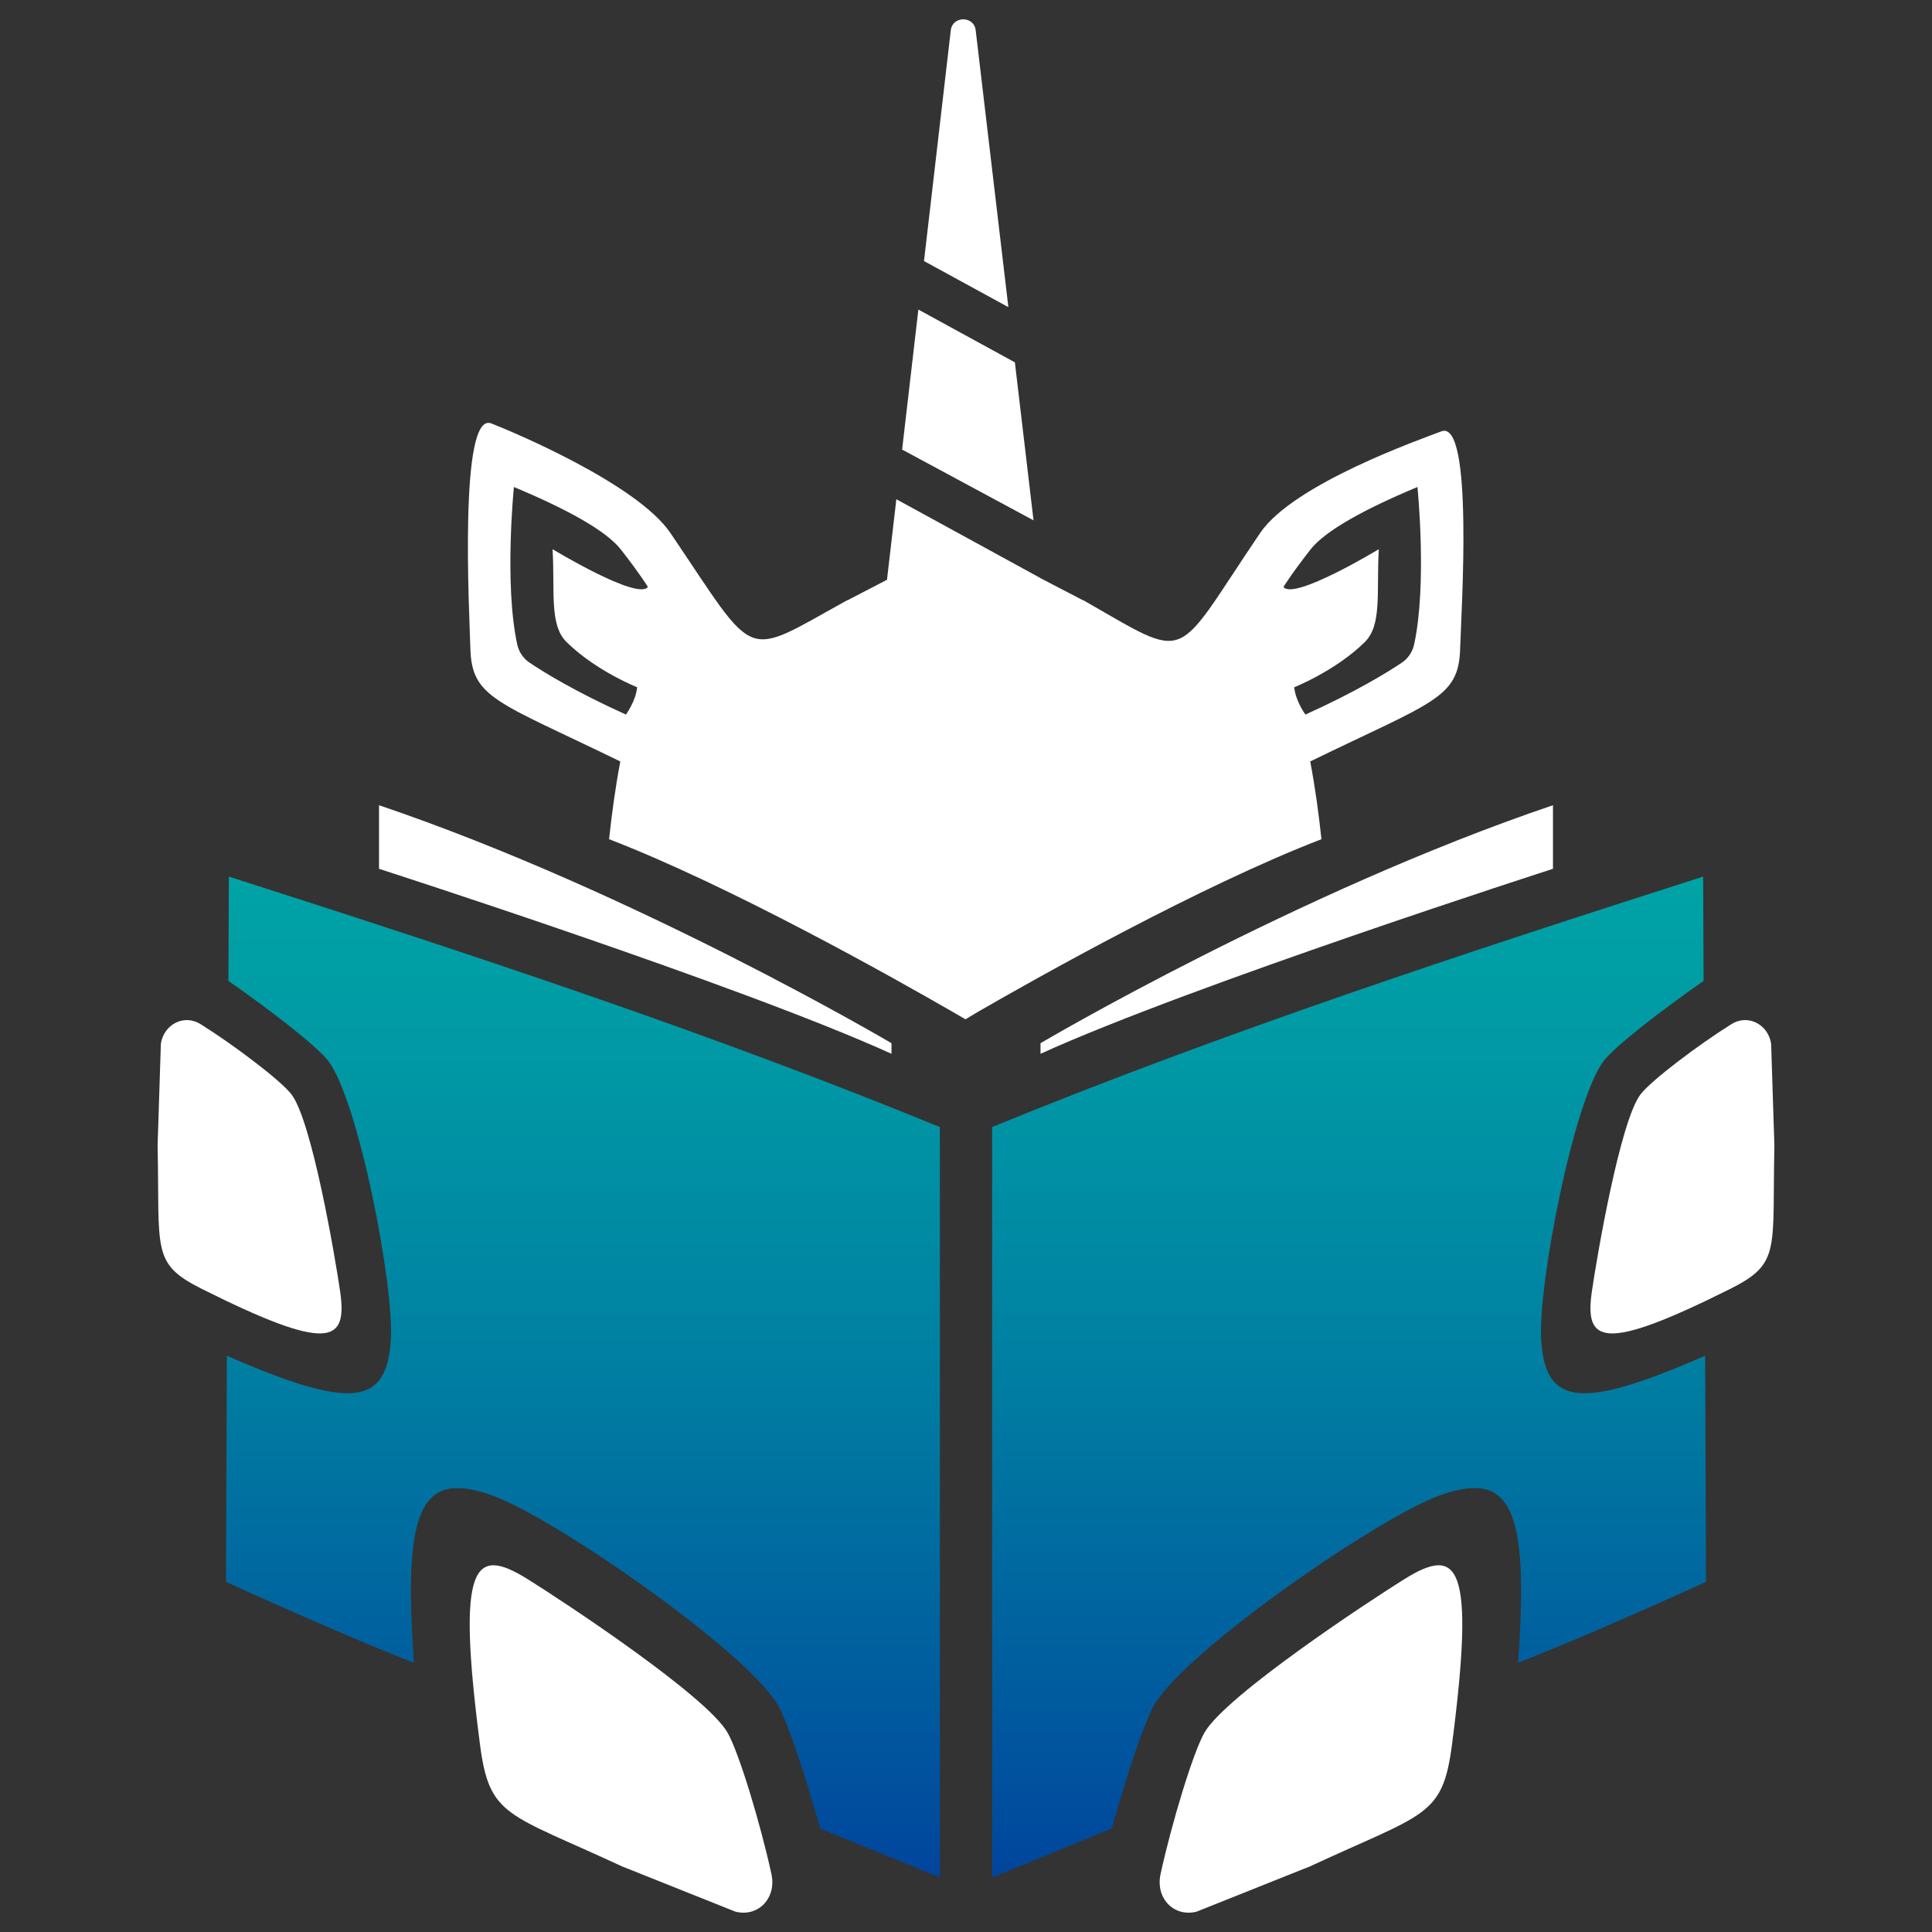 <?xml version="1.0" encoding="UTF-8"?><svg id="uuid-9efafdc5-e67c-4d5f-ace5-2e67f859d451" xmlns="http://www.w3.org/2000/svg" xmlns:xlink="http://www.w3.org/1999/xlink" viewBox="0 0 400 400"><rect x="0" y="0" width="400" height="400" fill="#333333" stroke="none"/><defs><style>.uuid-81d877a1-2c82-4536-937c-fc1f8098142d{fill:url(#uuid-0e516fec-8507-452e-8df6-2fdc9bdf3d25);}.uuid-81d877a1-2c82-4536-937c-fc1f8098142d,.uuid-2cbb4880-6e92-492e-90ad-fd84fc85bc2e,.uuid-ccae7521-e9c4-4456-9102-e1eb710a465e{stroke-width:0px;}.uuid-2cbb4880-6e92-492e-90ad-fd84fc85bc2e{fill:url(#uuid-455dfdef-d3b7-43f9-97d6-c5188cc6cc6b);}.uuid-ccae7521-e9c4-4456-9102-e1eb710a465e{fill:#fff;}</style><linearGradient id="uuid-0e516fec-8507-452e-8df6-2fdc9bdf3d25" x1="120.686" y1="388.698" x2="120.686" y2="181.489" gradientUnits="userSpaceOnUse"><stop offset="0" stop-color="#00459d"/><stop offset=".164" stop-color="#00599e"/><stop offset=".531" stop-color="#0081a2"/><stop offset=".822" stop-color="#0099a5"/><stop offset="1" stop-color="#00a3a6"/></linearGradient><linearGradient id="uuid-455dfdef-d3b7-43f9-97d6-c5188cc6cc6b" x1="279.314" x2="279.314" xlink:href="#uuid-0e516fec-8507-452e-8df6-2fdc9bdf3d25"/></defs><g id="uuid-72d4046f-be99-4716-b8d1-82f6719d9525"><path class="uuid-ccae7521-e9c4-4456-9102-e1eb710a465e" d="M109.27,326.962c7.46,4.652,36.839,24.015,41.328,31.706,2.377,4.072,6.89,19.066,9.121,29.341,1.084,4.992-2.744,8.961-7.454,7.782l-23.515-9.389c-23.866-11.093-27.421-10.142-29.384-25.295-4.865-37.545-1.275-41.115,9.904-34.144Z"/><path class="uuid-ccae7521-e9c4-4456-9102-e1eb710a465e" d="M70.422,267.393c-1.028-7.109-5.849-35.359-10.098-40.843-2.25-2.903-11.913-10.207-18.815-14.523-3.353-2.097-7.545-.017-8.201,4.037l-.677,21.106c.474,21.807-1.387,24.413,9.223,29.718,26.29,13.146,30.107,11.157,28.568.505Z"/><path class="uuid-ccae7521-e9c4-4456-9102-e1eb710a465e" d="M290.73,326.962c-7.46,4.652-36.839,24.015-41.328,31.706-2.377,4.072-6.89,19.066-9.121,29.341-1.084,4.992,2.744,8.961,7.454,7.782l23.515-9.389c23.866-11.093,27.421-10.142,29.384-25.295,4.865-37.545,1.275-41.115-9.904-34.144Z"/><path class="uuid-ccae7521-e9c4-4456-9102-e1eb710a465e" d="M184.573,215.982s-53.049-31.316-106.099-49.267v13.165s74.96,24.135,106.099,38.297v-2.194Z"/><path class="uuid-81d877a1-2c82-4536-937c-fc1f8098142d" d="M47.291,203.088c8.814,6.14,18.251,13.442,20.658,16.548,6.173,7.966,13.633,46.164,12.971,57.675-.804,13.977-8.491,14.476-33.945,3.395l-.191,46.801c3.382,1.559,15.97,7.247,28.038,12.321l-.001.001.063.026c3.683,1.548,7.307,3.034,10.614,4.331l.199.081c-2.294-32.136,1.403-40.117,16.484-34.551,12.933,4.773,52.311,32.07,58.832,43.243,2.112,3.618,5.641,14.393,8.805,25.633l24.772,10.108v-155.358c-48.14-19.714-97.652-35.988-147.21-51.851l-.088,21.599Z"/><path class="uuid-ccae7521-e9c4-4456-9102-e1eb710a465e" d="M321.526,166.714c-53.049,17.952-106.099,49.267-106.099,49.267v2.194c31.139-14.162,106.099-38.297,106.099-38.297v-13.165Z"/><path class="uuid-2cbb4880-6e92-492e-90ad-fd84fc85bc2e" d="M319.08,277.311c-.662-11.511,6.797-49.709,12.971-57.675,2.407-3.105,11.844-10.407,20.658-16.548l-.088-21.599c-49.559,15.863-99.07,32.138-147.21,51.851v155.358l24.772-10.108c3.165-11.239,6.694-22.015,8.805-25.633,6.522-11.173,45.9-38.47,58.832-43.243,15.081-5.566,18.779,2.415,16.484,34.551l.199-.081c3.307-1.297,6.931-2.782,10.614-4.331l.063-.026-.001-.001c12.068-5.074,24.656-10.763,28.038-12.321l-.191-46.801c-25.455,11.08-33.141,10.582-33.945-3.395Z"/><path class="uuid-ccae7521-e9c4-4456-9102-e1eb710a465e" d="M329.578,267.393c1.028-7.109,5.849-35.359,10.098-40.843,2.25-2.903,11.913-10.207,18.815-14.523,3.353-2.097,7.545-.017,8.201,4.037l.677,21.106c-.474,21.807,1.387,24.413-9.223,29.718-26.29,13.146-30.107,11.157-28.568.505Z"/><path class="uuid-ccae7521-e9c4-4456-9102-e1eb710a465e" d="M202.006,6.269c-.357-3.029-4.805-3.024-5.156.005l-5.545,47.773,17.466,9.543-6.765-57.321Z"/><polygon class="uuid-ccae7521-e9c4-4456-9102-e1eb710a465e" points="210.12 75.021 190.139 64.091 186.774 93.08 213.981 107.734 210.12 75.021"/><path class="uuid-ccae7521-e9c4-4456-9102-e1eb710a465e" d="M298.406,89.31c-3.96,1.53-30.569,10.804-37.51,21.044-18.267,26.948-14.073,26.763-36.611,13.914.002.015.002.028.004.043l-8.898-4.622-.003-.024-29.808-16.305-1.936,16.675-8.232,4.276c.002-.015.002-.028.004-.043-21.934,12.089-18.344,13.034-36.611-13.914-6.941-10.241-33.129-21.161-37.089-22.69-6.756-2.61-4.531,39.258-4.328,46.604.285,10.314,5.527,10.96,31.04,23.382-1.025,5.426-1.752,10.779-2.325,16.096,25.079,9.655,58.907,28.7,70.92,35.626l2.866,1.661,2.787-1.661c12.013-6.926,45.841-25.971,70.92-35.626-.573-5.317-1.3-10.67-2.326-16.096,25.513-12.422,30.756-13.068,31.04-23.382.203-7.346,2.849-47.568-3.907-44.958ZM114.404,113.707c.51,8.666-.725,15.668,2.901,19.231,6.085,5.98,14.61,9.352,14.61,9.352-.29,2.899-2.32,5.654-2.32,5.654-10.485-4.739-16.974-8.742-19.953-10.741-1.324-.888-2.219-2.242-2.558-3.799-2.717-12.495-.683-32.574-.683-32.574,10.818,4.512,19.079,9.018,22.143,12.938,4.023,5.146,5.598,7.751,5.598,7.751-2.103,2.867-19.739-7.813-19.739-7.813ZM292.785,133.404c-.339,1.557-1.234,2.911-2.558,3.799-2.979,1.999-9.468,6.002-19.953,10.741,0,0-2.029-2.754-2.319-5.654,0,0,8.524-3.372,14.61-9.352,3.626-3.563,2.391-10.565,2.901-19.231,0,0-17.637,10.68-19.739,7.813,0,0,1.576-2.605,5.598-7.751,3.064-3.92,11.325-8.426,22.143-12.938,0,0,2.034,20.079-.683,32.574Z"/></g></svg>